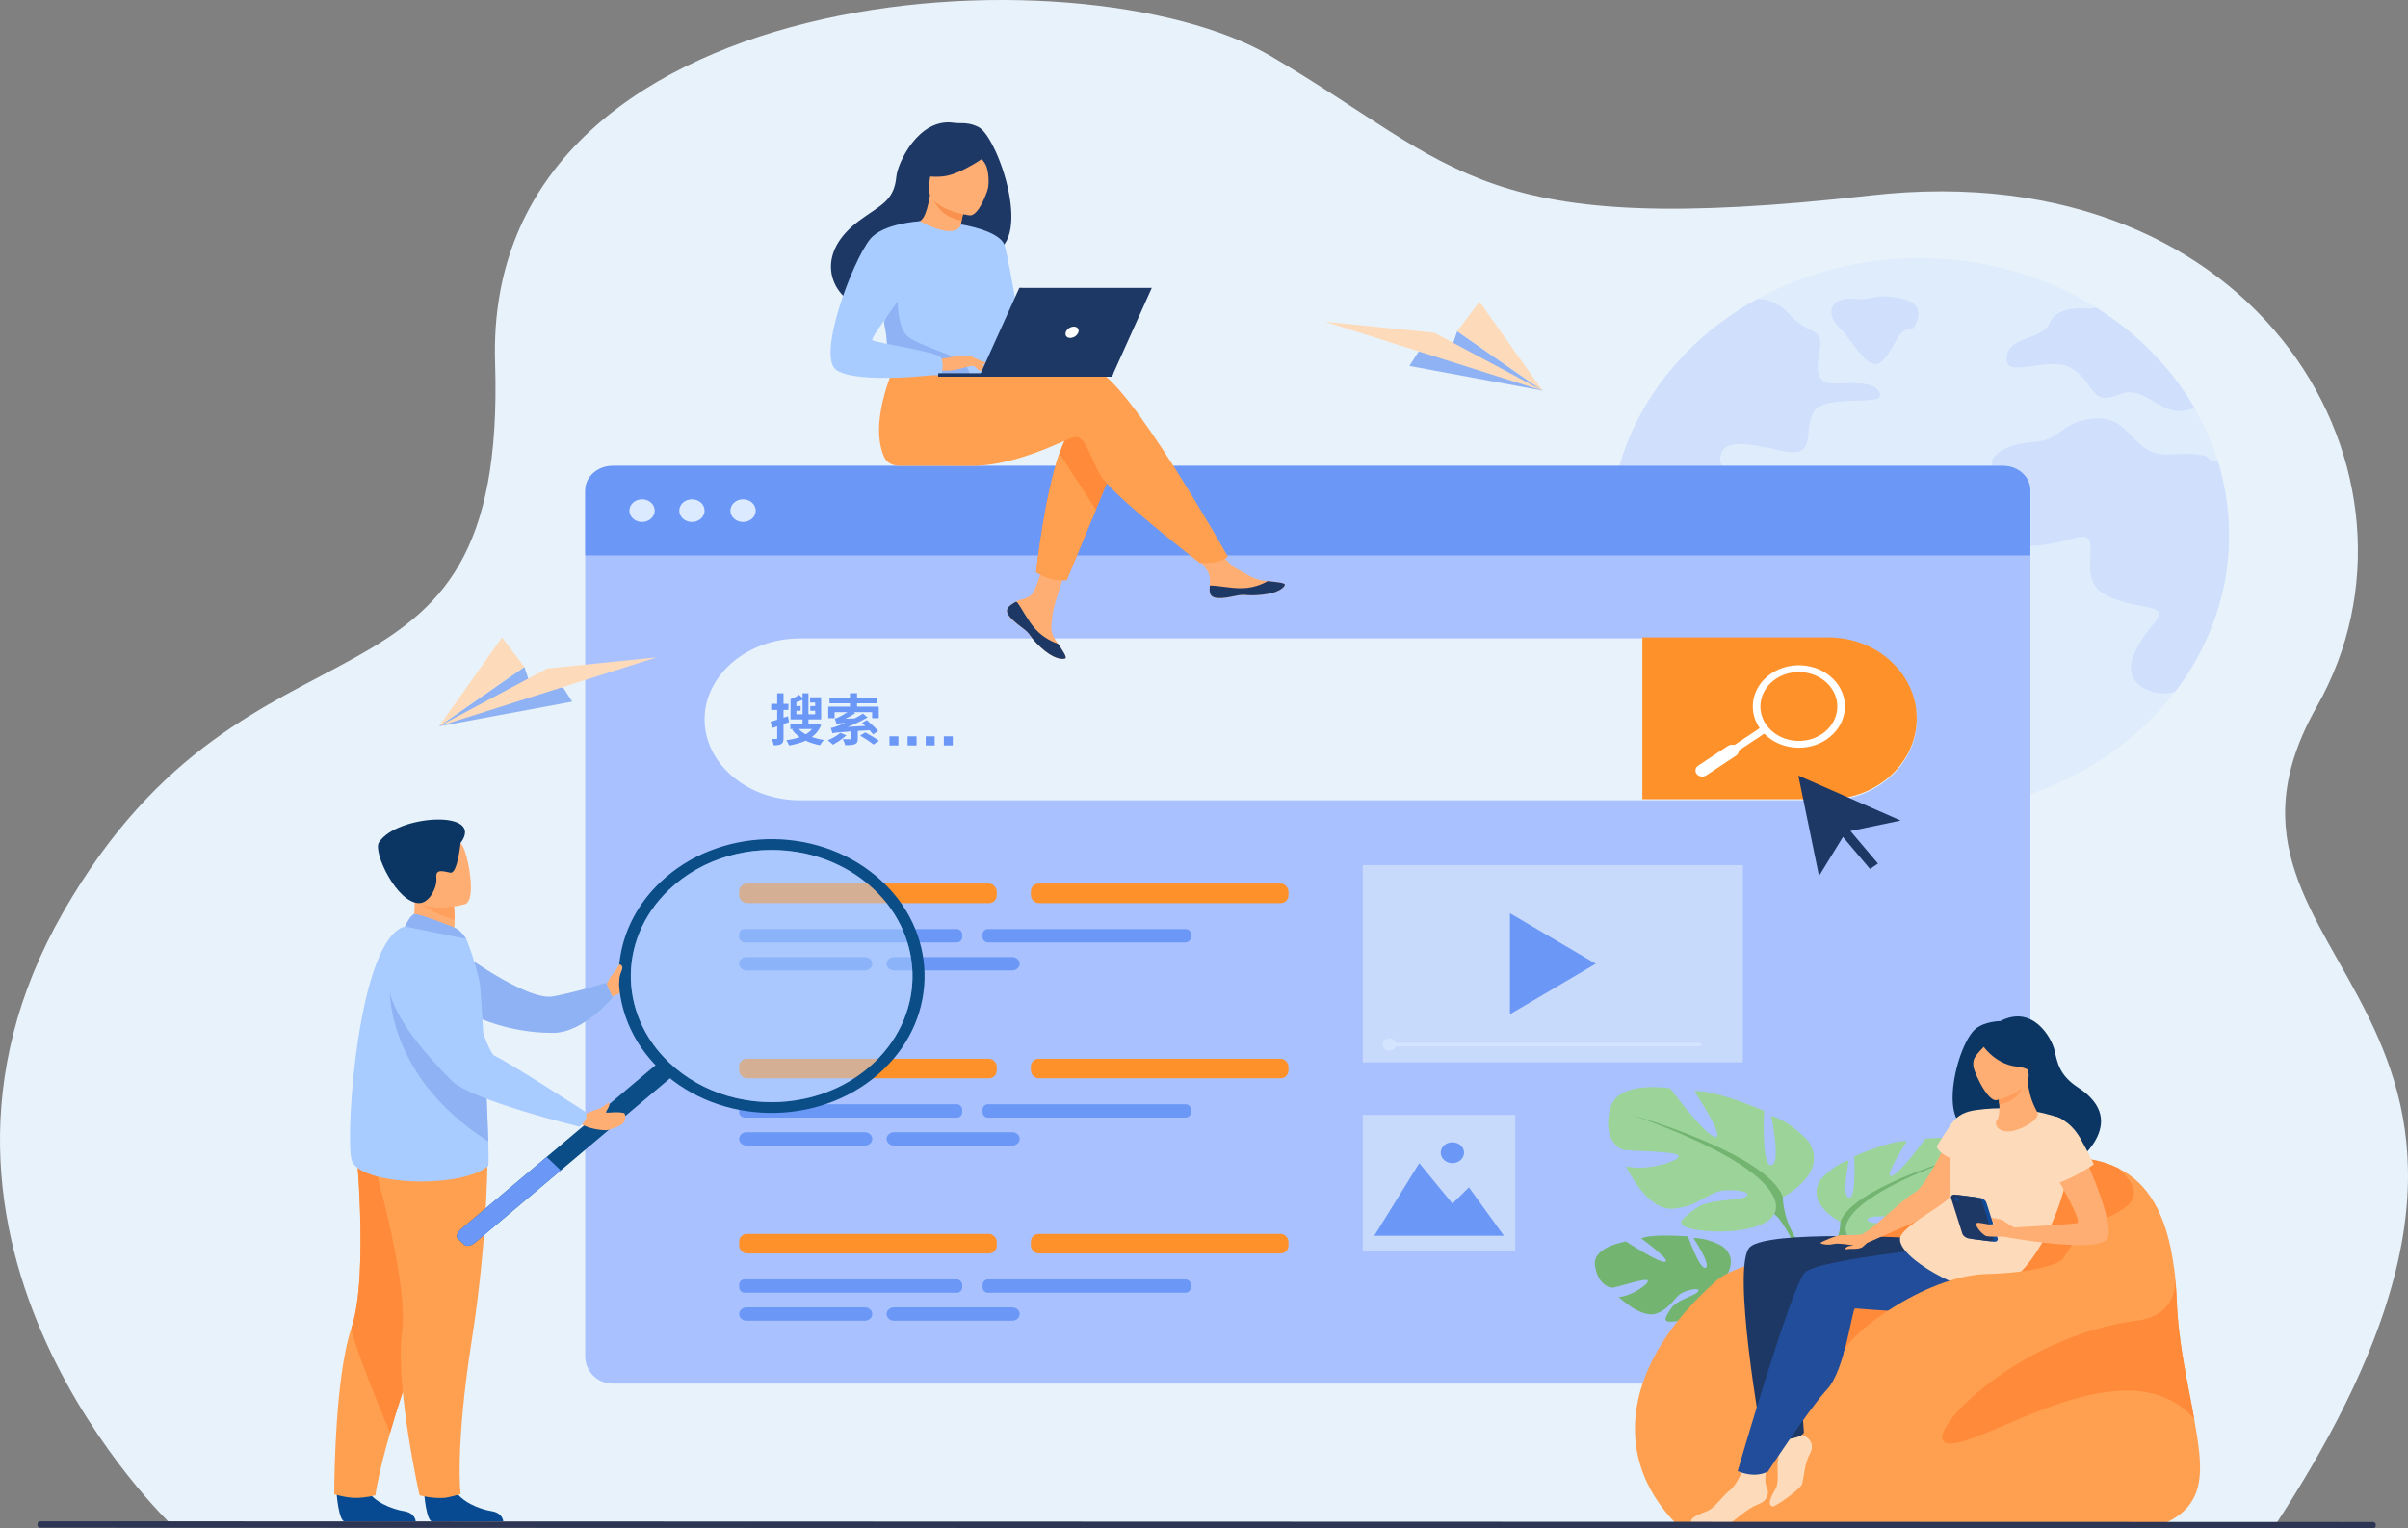 <svg viewBox="0 0 1620 1028" xmlns="http://www.w3.org/2000/svg"><rect x="0" y="0" width="1620" height="1028" fill="#808080" stroke="none"/><g id="a"></g><g id="b"><g id="c"><g><path fill="#e8f2fa" d="M115.25,1025.39s-200.33-189.29-72.75-411.89c127.58-222.59,298.77-110.58,290.58-369.71C324.89-15.33,727-37.47,854.96,37.71c127.96,75.18,139.24,123.59,403.47,93.73,264.23-29.86,387.11,190.7,300.27,343.73-101.43,178.75,204.1,196.07-28.05,550.66l-1415.4-.44Z"></path><g opacity=".4"><path fill="#d3e4ff" d="M1499.58,360.03c0,11.46-1.15,22.69-3.37,33.59-5.32,26.16-16.73,50.41-32.88,71.54-37.52,49.12-100.6,81.35-172.09,81.35-85.04,0-158.19-45.6-190.56-110.98-4.27-8.61-7.84-17.57-10.61-26.82-4.69-15.52-7.18-31.84-7.18-48.68,0-13.62,1.63-26.9,4.73-39.68,.03-.15,.07-.29,.1-.44,8.66-35.35,28.52-66.93,56.08-91.64,7.82-7.01,16.25-13.47,25.24-19.3,4.28-2.78,8.7-5.42,13.22-7.91,31.7-17.46,69.02-27.53,108.98-27.53,5.3,0,10.55,.18,15.75,.53,7.34,.48,14.56,1.31,21.66,2.47,29.89,4.85,57.54,15.4,81.53,30.36h.01c14.94,9.31,28.46,20.33,40.19,32.74,6.16,6.52,11.84,13.42,16.96,20.67,3.19,4.51,6.17,9.14,8.94,13.91,6.64,11.44,11.98,23.58,15.88,36.26,4.84,15.78,7.43,32.4,7.43,49.55Z"></path><g><path fill="#a9c2ff" d="M1220.45,276.56c-8.31,11.79,3.47,32.25-21.47,26.67-24.94-5.58-40.19-8.06-41.57,4.33-1.39,12.41,18.71,12.41,18.71,25.43s-9.01,17.33-22.86,11.14c-13.86-6.19-17.84-15.18-33.95-9.6-16.11,5.58-25.46,1.86-29.1-9.3-.64-1.96-1.54-3.55-2.59-4.88,.03-.15,.07-.29,.1-.44,8.66-35.35,28.52-66.93,56.08-91.64,7.82-7.01,16.25-13.47,25.24-19.3,4.28-2.78,8.7-5.42,13.22-7.91,6.5,.21,14.26,2.42,20.88,9.75,14.55,16.13,24.25,8.06,20.79,26.67-3.47,18.6,2.08,21.09,13.85,20.46,11.77-.62,25.64-.62,27.02,7.44,1.38,8.06-36.03-.62-44.35,11.16Z"></path><path fill="#a9c2ff" d="M1306.71,388.18s-18.36,5.27-23.21-6.2c-4.85-11.47,.69-13.95-15.59-17.36-16.28-3.41-17.67-13.33-28.06-12.09-10.39,1.24-5.2,4.96-17.32,13.02-12.12,8.06-23.21,4.34-22.86,19.22,.35,14.88,18.36,17.21,22,26.98,3.64,9.77-2.6,13.95,5.2,21.39,7.79,7.44,22.34,4.19,15.59,14.42-6.76,10.23-17.15,18.14-11.95,33.95,5.2,15.81,1.56,16.74,10.39,27.91,8.83,11.16,25.98,14.88,28.58,7.44,2.6-7.44-11.95-17.21-7.28-24.65,4.68-7.44,12.47-2.33,15.59-13.49,3.12-11.16,15.76-11.16,16.8-18.91,1.04-7.75-15.24-19.53-9.01-24.5,6.24-4.96,18.71,8.99,28.41-3.41,9.7-12.4,3.12-22.33,13.16-34.11,10.05-11.78-13.51-16.43-20.44-9.61Z"></path><path fill="#a9c2ff" d="M1499.58,360.03c0,11.46-1.15,22.69-3.37,33.59-5.32,26.16-16.73,50.41-32.88,71.54-5.51,1.62-11.13,1.58-16.66-.4-25.98-9.3-6.76-34.42,3.64-46.98,10.39-12.56-16.11-6.98-35.34-18.6-19.23-11.63,2.08-42.79-17.67-37.67-19.75,5.12-43.65,11.63-55.08-5.58-11.43-17.21,10.39-20,.52-34.42-9.87-14.42,5.72-22.79,25.46-24.19,19.75-1.4,17.15-13.95,41.57-15.81,24.42-1.86,23.9,26.05,50.93,24.19,27.02-1.86,25.81,3.72,25.81,3.72,1.94-.05,3.83,.32,5.64,1.06,4.84,15.78,7.43,32.4,7.43,49.55Z"></path><path fill="#a9c2ff" d="M1476.27,274.22c-22.47,9.79-31.49-16.83-50.7-8.83-19.36,8.06-15.97-7.44-31.21-17.37-15.25-9.92-45.73,8.06-44.35-7.44,1.38-15.5,24.25-11.16,29.1-23.56,4.85-12.4,27.02-9.3,27.02-9.3,1.26-.43,2.61-.71,4.03-.82,0,0,0,0,.01,0,14.94,9.31,28.46,20.33,40.19,32.74,6.16,6.52,11.84,13.42,16.96,20.67,3.19,4.51,6.17,9.14,8.94,13.91Z"></path><path fill="#a9c2ff" d="M1286.97,220.74s11.78-15.21-6.93-19.7c-18.71-4.49-18.36,1.39-32.91,0-14.55-1.39-20.27,8.69-9.35,19.7,10.91,11.01,19.75,32.13,29.62,20.87,9.87-11.26,7.97-19.79,19.57-20.87Z"></path></g></g><path fill="#a9c2ff" d="M1365.97,331.74V912.21c0,10.15-8.19,18.39-18.29,18.39H411.99c-10.1,0-18.29-8.24-18.29-18.39V331.74c0-10.16,8.19-18.39,18.29-18.39h935.69c10.1,0,18.29,8.23,18.29,18.39Z"></path><g><path fill="#6b98f6" d="M1365.97,329.72v43.83H393.7v-43.83c0-9.05,8.19-16.37,18.29-16.37h935.69c10.1,0,18.29,7.32,18.29,16.37Z"></path><g><path fill="#dceaff" d="M423.44,343.45c0-4.21,3.81-7.62,8.51-7.62s8.51,3.41,8.51,7.62-3.81,7.62-8.51,7.62-8.51-3.41-8.51-7.62Z"></path><path fill="#dceaff" d="M456.99,343.45c0-4.21,3.81-7.62,8.51-7.62s8.51,3.41,8.51,7.62-3.81,7.62-8.51,7.62-8.51-3.41-8.51-7.62Z"></path><path fill="#dceaff" d="M491.39,343.45c0-4.21,3.81-7.62,8.51-7.62s8.51,3.41,8.51,7.62-3.81,7.62-8.51,7.62-8.51-3.41-8.51-7.62Z"></path></g></g><rect opacity=".5" fill="#e8f2fa" height="91.78" width="102.55" y="749.89" x="916.85"></rect><g><polygon fill="#6b98f6" points="924.55 831.19 954.84 782.32 977.11 809.51 988.23 798.62 1011.8 831.19 924.55 831.19"></polygon><path fill="#6b98f6" d="M969.27,775.3c0-3.87,3.51-7.02,7.84-7.02s7.84,3.14,7.84,7.02-3.51,7.02-7.84,7.02-7.84-3.14-7.84-7.02Z"></path></g><rect opacity=".5" fill="#e8f2fa" height="132.64" width="255.67" y="581.88" x="916.85"></rect><polygon fill="#6b98f6" points="1015.83 614.22 1015.83 682.18 1073.54 648.2 1015.83 614.22"></polygon><path fill="#e8f2fa" d="M1289.5,483.84c0,14.97-6.68,28.57-17.45,38.44-10.76,9.87-25.61,15.99-41.94,15.99H538.23c-35.31,0-64.21-24.49-64.21-54.43,0-14.97,7.22-28.57,18.86-38.44,11.63-9.87,27.69-15.99,45.34-15.99h691.88c32.67,0,59.39,24.49,59.39,54.42Z"></path><path fill="#ff912b" d="M1289.5,483.13c0,14.97-6.68,28.57-17.45,38.44-10.76,9.87-25.61,15.99-41.94,15.99h-125.2v-108.85h125.2c32.67,0,59.39,24.49,59.39,54.42Z"></path><g><path fill="#fff" d="M1210.26,502.91c-1.54,0-3.09-.1-4.64-.31-8.19-1.09-15.41-4.98-20.33-10.93-10.17-12.29-7.27-29.7,6.47-38.8h0c13.73-9.1,33.18-6.5,43.35,5.79,10.17,12.29,7.27,29.7-6.47,38.8-5.39,3.57-11.79,5.45-18.37,5.45Zm-15.47-46.36c-11.47,7.6-13.9,22.14-5.4,32.41,4.11,4.97,10.15,8.22,16.98,9.13,6.83,.91,13.66-.61,19.22-4.29,11.47-7.6,13.9-22.14,5.4-32.41-8.49-10.27-24.74-12.44-36.21-4.84h0Z"></path><polygon fill="#fff" points="1154.86 514.67 1151.83 511 1185.82 488.48 1188.85 492.15 1154.86 514.67"></polygon><path fill="#fff" d="M1141.53,520.66h0c-1.5-1.81-1.07-4.36,.95-5.71l20.02-13.26c2.02-1.34,4.88-.96,6.37,.85h0c1.5,1.81,1.07,4.36-.95,5.71l-20.02,13.26c-2.02,1.34-4.88,.96-6.37-.85Z"></path></g><g><g><path fill="#ffae73" d="M678.66,408.12c-1.31,1.34-1.47,2.84-.83,4.43,0,0,0,.02,.01,.02,1.19,2.96,5.14,6.26,9.72,9.56,.59,.42,1.11,.81,1.56,1.17,.12,.09,.24,.19,.35,.28,.09,.07,.18,.15,.27,.22,4.27,3.53,2.67,4.34,10.35,11.5,8.76,8.16,14.79,8.31,16.5,7.57,1.45-.63-1.5-4.96-4.76-9.82-.16-.23-.31-.47-.48-.71-.43-.65-.87-1.3-1.3-1.95-3.83-5.85-2.84-8.6-1.93-17.31,.74-7.08,12.32-39.54,12.32-39.54l-16.79-2.59s-5.07,25.85-10.64,29.83c-2.98,2.12-6.31,2.15-9.18,3.72-.2,.11-.4,.22-.6,.34-1.63,.96-3.28,1.96-4.59,3.3Z"></path><path fill="#1e3865" d="M678.66,408.12c-1.31,1.34-1.47,2.84-.83,4.43,0,0,0,.02,.01,.02,1.46,2.95,5.31,6.24,9.74,9.52,.58,.43,1.09,.83,1.54,1.2,.12,.09,.24,.19,.35,.28,.09,.07,.18,.15,.27,.22,4.27,3.53,2.67,4.34,10.35,11.5,8.76,8.16,14.79,8.31,16.5,7.57,1.45-.63-1.5-4.96-4.76-9.82-1.71-.56-9.63-3.44-15.61-10.3-5.08-5.81-8.53-13.21-11.99-17.75-.38-.06-.61-.1-.99-.17-1.63,.96-3.28,1.96-4.59,3.3Z"></path><path fill="#ffae73" d="M814.03,398.78c1.03,4.64,8.42,3.87,16.67,2.06,8.25-1.8,6.29,.34,18.04-.82,11.75-1.16,15.3-5.08,15.66-6.64,.32-1.39-5.48-1.88-11.71-2.52-.78-.08-1.57-.17-2.36-.25-7.03-.79-12.17-4.85-18.55-8.19-6.05-3.16-15.06-16.03-15.06-16.03l-16.11,1.14s8.45,11.49,11.71,16.49c1.92,2.94,1.82,6.82,1.58,9.82-.13,1.63-.24,3.3,.12,4.93Z"></path><path fill="#1e3865" d="M830.7,400.84c8.25-1.8,6.29,.34,18.04-.82,11.75-1.16,15.3-5.08,15.66-6.64,.32-1.39-5.48-1.88-11.71-2.52l-.06,.11s-7.05,4.47-16.82,4.67c-7.97,.17-16.41-1.88-21.91-1.8-.13,1.63-.24,3.3,.12,4.93,1.03,4.64,8.42,3.87,16.67,2.06Z"></path><path fill="#ff8a3a" d="M752.34,306.58l-15.07,36.26-19.68,47.34s-5.33,.46-10.44-.86c-4.7-1.22-10.1-4.4-10.1-4.4,0,0,5.48-50.84,15.67-80.02,2.61-7.49,5.54-13.55,8.77-16.96,15.79-16.69,30.85,18.64,30.85,18.64Z"></path><path fill="#ffa051" d="M737.05,248.98c-8.57-2.48-30.93-.05-55.19,3.87-6.7,1.08-13.46-1.66-16.99-6.87h0l-61.04-4.29s-20.16,39.98-9.14,65.46c1.62,3.74,5.18,6.08,10.67,6.16h0s36.89,.06,48.68,.06c30.36,0,64.25-18.66,68.64-19.44,7.18-1.28,10.04,11.56,17.21,25.05,7.17,13.49,67.43,59.75,67.43,59.75,0,0,9.26,.09,13.09-1.2,4.12-1.38,5.62-3.17,5.62-3.17,0,0-66.74-118.96-88.99-125.39Z"></path><path fill="#1e3865" d="M658.45,85.54c-4.53-2.42-8.95-2.79-11.66-2.72-1.88,.05-3.77-.06-5.63-.31-23.3-3.06-37.34,27.22-38.16,36.37-1.52,16.8-11.45,19.36-25.43,29.88-28.04,21.09-19.83,45.61-4.5,54.73,9.19,5.47,25.4,0,25.4,0,.23,.14,44.34-22.05,66.08-32.76,32.59-4.14,6.99-78.22-6.09-85.2Z"></path><path fill="#ffae73" d="M646.33,161.62c.1,.06-10.7,3.35-17.91,.49-6.79-2.69-11.93-12.68-11.82-12.69,3.09-.13,6.48-2.54,9.1-18.4l1.31,.42,22.11,7.13s-1.6,6.35-2.64,12.39c-.87,5.08-1.35,9.94-.14,10.66Z"></path><path fill="#f9924f" d="M649.11,138.57s-.88,3.43-2.17,9.83c-12.7-2.05-18.15-10.81-19.93-16.95l22.11,7.13Z"></path><path fill="#ffae73" d="M652.4,144.87s-30.25-3.64-27.42-20.47c2.82-16.82,.82-28.63,20.25-27.01,19.43,1.61,22.1,8.54,22.68,14.36,.58,5.82-7.57,33.63-15.51,33.12Z"></path><path fill="#1e3865" d="M666.81,102.53s-19.37,14.93-32.54,16.13c-13.17,1.2-18.16-2.59-18.16-2.59,0,0,7.77-5.77,12.44-15.08,1.38-2.74,4.29-4.63,7.64-4.88,9.41-.72,27.23-1.05,30.62,6.42Z"></path><path fill="#1e3865" d="M654.71,101.19s6.48,5.61,8.51,9.77c1.97,4.01,2.55,13.61,.98,17.42,0,0,10.1-17.56,4.39-26.1-6.06-9.05-13.89-1.09-13.89-1.09Z"></path><path fill="#a8ccff" d="M671.78,201.51c-.94,54.8-.27,43.35-6.97,48.55-1.61,1.25-6.15,2-12.12,2.35-18.78,1.11-51.78-1.67-53.03-4.78-4.33-10.75-1.27-14.08-4.87-30.54-.38-1.75-.84-3.64-1.39-5.71-3.01-11.3-5.94-15.15,4.76-33.3,9.7-16.44,19.77-29.78,20.68-29.3,25.57,13.59,27.63,2.18,27.63,2.18,0,0,25.78,23.81,25.32,50.54Z"></path><path fill="#ffa051" d="M737.27,342.84l-19.68,47.34s-5.33,.46-10.44-.86c-4.7-1.22-10.1-4.4-10.1-4.4,0,0,5.48-50.84,15.67-80.02l24.54,37.94Z"></path><path fill="#a8ccff" d="M646.47,150.96s26.31,4,29.4,14.14c3.09,10.14,13.23,71.69,13.23,71.69,0,0-7.42,6.48-13.6,.95-6.18-5.53-19.42-57.59-19.42-57.59l-9.6-29.19Z"></path><path fill="#8eb2f3" d="M652.69,252.41c-18.78,1.11-51.78-1.67-53.03-4.78-4.33-10.75-1.27-14.08-4.87-30.54l9.06-22.82s-1.51,25.42,6.86,32.1c8.36,6.69,34.28,12.92,38.35,18.5,1.96,2.68,3.25,5.37,3.63,7.53Z"></path><path fill="#ffae73" d="M631.19,241.71s18.52-3.69,21.51-2.21c2.99,1.47,10.29,6.83,11.2,8.7,.91,1.86-6.65-1.42-9.11-2.01-1.59-.38-5.79,.92-7.87,1.54-8.74,2.61-14.1,1.26-14.1,1.26l-1.63-7.28Z"></path><path fill="#a8ccff" d="M618.82,148.78s-24.87,1.36-33.49,12.11c-12.13,15.13-36.19,79.6-22.42,88.2,15.51,9.69,70.62,2.56,70.62,2.56,0,0,1.84-7.67-.71-11.38-2.55-3.71-44.01-9.72-45.92-11.43-1.91-1.71,23.93-33.39,23.94-38.53,0-5.14,7.98-41.52,7.98-41.52Z"></path><path fill="#ffae73" d="M653.59,244.11s3.88,4.48,5.15,5.02c1.27,.54,2.09,.4,2.09,.4l-2.61-4.21-4.63-1.21Z"></path><path fill="#ffae73" d="M652.7,239.5l11.28,4.91s-.48,.7-1.87,.65c-1.39-.06-4.89-1.21-4.89-1.21l-4.52-4.35Z"></path></g><g><polygon fill="#1e3865" points="749.05 251.05 631.18 251.02 631.18 253.35 748 253.38 749.05 251.05"></polygon><polygon fill="#1e3865" points="658.74 253.36 748 253.38 774.88 193.63 685.76 193.6 658.74 253.36"></polygon><path fill="#fff" d="M725.48,223.49c.67-2.1-.68-3.8-3.03-3.8-2.35,0-4.8,1.7-5.47,3.8-.67,2.1,.68,3.8,3.03,3.8,2.35,0,4.8-1.7,5.47-3.8Z"></path></g></g><rect fill="#ff912b" ry="5.23" rx="5.23" height="13.16" width="173.31" y="594.28" x="497.26"></rect><g><path fill="#6b98f6" d="M581.8,652.69h-79.52c-2.77,0-5.02-2.01-5.02-4.49h0c0-2.48,2.25-4.49,5.02-4.49h79.52c2.77,0,5.02,2.01,5.02,4.49h0c0,2.48-2.25,4.49-5.02,4.49Z"></path><g><rect fill="#6b98f6" ry="3.57" rx="3.57" height="8.98" width="150.09" y="624.88" x="497.26"></rect><path fill="#6b98f6" d="M664.6,624.88h133.02c1.97,0,3.57,1.6,3.57,3.57v1.84c0,1.97-1.6,3.57-3.57,3.57h-133.02c-1.97,0-3.57-1.6-3.57-3.57v-1.84c0-1.97,1.6-3.57,3.57-3.57Z"></path><path fill="#6b98f6" d="M680.98,652.69h-79.52c-2.77,0-5.02-2.01-5.02-4.49h0c0-2.48,2.25-4.49,5.02-4.49h79.52c2.77,0,5.02,2.01,5.02,4.49h0c0,2.48-2.25,4.49-5.02,4.49Z"></path></g></g><rect fill="#ff912b" ry="5.23" rx="5.23" height="13.16" width="173.31" y="594.28" x="693.51"></rect><rect fill="#ff912b" ry="5.23" rx="5.23" height="13.16" width="173.31" y="829.92" x="497.26"></rect><g><path fill="#6b98f6" d="M581.8,888.33h-79.52c-2.77,0-5.02-2.01-5.02-4.49h0c0-2.48,2.25-4.49,5.02-4.49h79.52c2.77,0,5.02,2.01,5.02,4.49h0c0,2.48-2.25,4.49-5.02,4.49Z"></path><g><rect fill="#6b98f6" ry="3.57" rx="3.57" height="8.98" width="150.09" y="860.52" x="497.26"></rect><path fill="#6b98f6" d="M664.6,860.52h133.02c1.97,0,3.57,1.6,3.57,3.57v1.84c0,1.97-1.6,3.57-3.57,3.57h-133.02c-1.97,0-3.57-1.6-3.57-3.57v-1.84c0-1.97,1.6-3.57,3.57-3.57Z"></path><path fill="#6b98f6" d="M680.98,888.33h-79.52c-2.77,0-5.02-2.01-5.02-4.49h0c0-2.48,2.25-4.49,5.02-4.49h79.52c2.77,0,5.02,2.01,5.02,4.49h0c0,2.48-2.25,4.49-5.02,4.49Z"></path></g></g><rect fill="#ff912b" ry="5.23" rx="5.23" height="13.16" width="173.31" y="829.92" x="693.51"></rect><rect fill="#ff912b" ry="5.23" rx="5.23" height="13.16" width="173.31" y="712.1" x="497.26"></rect><g><path fill="#6b98f6" d="M581.8,770.51h-79.52c-2.77,0-5.02-2.01-5.02-4.49h0c0-2.48,2.25-4.49,5.02-4.49h79.52c2.77,0,5.02,2.01,5.02,4.49h0c0,2.48-2.25,4.49-5.02,4.49Z"></path><g><rect fill="#6b98f6" ry="3.57" rx="3.57" height="8.98" width="150.09" y="742.7" x="497.26"></rect><path fill="#6b98f6" d="M664.6,742.7h133.02c1.97,0,3.57,1.6,3.57,3.57v1.84c0,1.97-1.6,3.57-3.57,3.57h-133.02c-1.97,0-3.57-1.6-3.57-3.57v-1.84c0-1.97,1.6-3.57,3.57-3.57Z"></path><path fill="#6b98f6" d="M680.98,770.51h-79.52c-2.77,0-5.02-2.01-5.02-4.49h0c0-2.48,2.25-4.49,5.02-4.49h79.52c2.77,0,5.02,2.01,5.02,4.49h0c0,2.48-2.25,4.49-5.02,4.49Z"></path></g></g><rect fill="#ff912b" ry="5.23" rx="5.23" height="13.16" width="173.31" y="712.1" x="693.51"></rect><g><path fill="#ffae73" d="M408.13,661.89s1.82-3.66,2.99-5.39c1.18-1.73,6.21-6.81,7.06-5.66,.86,1.15,4.28,8.88,2.46,11.05-1.82,2.17,.12,5.93-8.93,8.22l-3.59-8.22Z"></path><path fill="#8eb2f3" d="M307.6,638.79s46.31,34.6,64.36,31.39c14.12-2.5,35.79-9.15,35.79-9.15l4.33,9.92s-19.43,23.59-39.69,23.75c-31.67,.24-55.07-12.27-55.07-12.27l-9.72-43.64Z"></path><path fill="#074a92" d="M226.39,1003.71s1.34,19.41,5.54,19.69c.56,.04,21.28,.04,21.28,.04l26.45-.14s-.17-5.7-7.9-6.91c-7.73-1.21-20.67-6.07-25.36-15.22-4.93-9.62-20.01,2.54-20.01,2.54Z"></path><path fill="#ffa051" d="M224.87,1005.06s8.04,2.41,14.32,2.41c7,0,13.37-1.71,13.37-1.71,0,0,1.51-13.1,9.84-41.97,4.37-15.13,10.6-34.59,19.48-58.77,24.53-66.82,32-105.91,32.68-109.61,.04-.19,.05-.29,.05-.29l-.08-.03-75.43-29.64s9.32,92.09-2.57,127.44c-1.67,4.94-3.09,10.7-4.32,16.93-7.51,38.4-7.34,95.24-7.34,95.24Z"></path><path fill="#ff8a3a" d="M262.39,963.78c4.37-15.13,10.6-34.59,19.48-58.77,24.53-66.82,32-105.91,32.68-109.61,0-.11-.01-.21-.03-.32l-75.43-29.64s9.32,92.09-2.57,127.44c-1.67,4.94,25.87,70.9,25.87,70.9Z"></path><path fill="#074a92" d="M285.3,1003.71s1.34,19.41,5.54,19.69c.56,.04,21.28,.04,21.28,.04l26.45-.14s-.17-5.7-7.9-6.91c-7.73-1.21-20.67-6.07-25.36-15.22-4.93-9.62-20.01,2.54-20.01,2.54Z"></path><path fill="#ffa051" d="M328.07,767.61s.98,59.68-10.56,132.95c-11.54,73.27-7.63,104.37-7.63,104.37,0,0-7.93,2.3-11.12,2.53-8.15,.59-16.5-1.71-16.5-1.71,0,0-16.51-73.3-11.78-109.97,4.73-36.67-22.61-125.85-22.61-125.85l80.2-2.33Z"></path><path fill="#ffae73" d="M274.58,627.96l14.72,8.64,13.41-3.39c2.45-3.13,3.1-9.16,3.14-14.39,.04-5.19-.53-9.58-.53-9.58l-19.86-7.85-7.41-2.92c.02,.1,.58,5.45,.66,6.23,1.38,13.86-4.12,23.27-4.12,23.27Z"></path><path fill="#a8ccff" d="M328.41,784.2c-18.33,15.84-87.68,13.17-91.96-4.28-4.27-17.45,4.66-148.54,35.97-156.78,6.5-1.71,41.23,8.34,41.23,8.34,0,0,5.45,12.76,9.02,29.01,.69,3.16,2.72,36.66,4.23,68,.71,14.66,1.3,28.85,1.61,39.24,.28,9.73,.29,16.12-.1,16.47Z"></path><path fill="#ffa05e" d="M280.19,604.93c4.03,6.1,18.17,11.44,25.66,13.88,.04-5.19-.53-9.58-.53-9.58l-19.86-7.85c-4.39-.05-7.07,.83-5.27,3.55Z"></path><path fill="#ffae73" d="M312.82,608.15s-32.01,8.94-37.92-8.99c-5.91-17.93-14.02-28.85,6.16-35.31,20.19-6.46,26.43-.68,30.03,4.88,3.6,5.55,9.9,36.64,1.73,39.42Z"></path><path fill="#0b3563" d="M309.84,567s-2.04,20.86-6.86,19.95c-4.82-.91-10.13-2.84-9.42,3.45,.71,6.29-4.69,17.07-11.64,17.04-14.91-.05-31.1-34.29-27.02-40.78,11.77-18.73,71.96-22.51,54.94,.34Z"></path><path fill="#8eb2f3" d="M305.13,623.6c-.41-.16-23.83-9.56-26.57-8.75-2.74,.81-6.15,8.3-6.15,8.3l41.23,8.34s-3.25-5.91-8.51-7.89Z"></path><g><path fill="#0b4d87" d="M450.9,725.13l-131.25,110.61c-2.57,2.17-5.82,2.86-7.21,1.53l-4.43-4.21c-1.39-1.32-.43-4.18,2.15-6.35l131.25-110.61c2.57-2.17,5.82-2.86,7.21-1.54l4.43,4.21c1.39,1.32,.43,4.18-2.15,6.35Z"></path><path fill="#6b98f6" d="M377.24,787.2l-57.6,48.54c-2.57,2.17-5.82,2.86-7.21,1.53l-4.43-4.21c-1.39-1.32-.43-4.18,2.15-6.35l57.6-48.54,9.49,9.03Z"></path><path fill="#0b4d87" d="M420.73,683.36c5.04,14.86,14.37,28.78,27.92,40.19,41.38,34.84,106.49,33.06,145.42-3.97,38.42-36.55,36.99-93.77-2.83-128.76-.53-.47-1.07-.94-1.62-1.39-41.37-34.84-106.48-33.08-145.4,3.96-26.19,24.91-33.87,59.43-23.49,89.96Zm29.4-84.98c22.65-21.56,54.94-30.15,85.25-25.45,17.67,2.74,34.65,9.98,48.68,21.79,38.11,32.09,39.94,85.76,4.08,119.88-13.2,12.56-29.66,20.71-47.1,24.41-29.94,6.34-62.75-.46-86.83-20.75-38.11-32.09-39.95-85.76-4.08-119.88Z"></path><g opacity=".5"><path fill="#accefc" d="M588.15,714.61c-13.2,12.56-29.67,20.71-47.1,24.41-29.94,6.34-62.75-.47-86.84-20.75-38.11-32.09-39.94-85.77-4.08-119.88,22.66-21.55,54.94-30.14,85.25-25.45,17.67,2.73,34.66,9.98,48.68,21.79,38.11,32.09,39.94,85.77,4.08,119.88Z"></path></g></g><path fill="#8eb2f3" d="M328.51,767.73c-72.32-46.13-66.31-107.68-66.31-107.68,26.43,13.34,52.66,42.85,64.7,68.44,.71,14.66,1.3,28.85,1.61,39.24Z"></path><g><path fill="#ffae73" d="M399.89,746.73c5.1-1.05,8.52-4.5,9.24-5.11,0,0,2.17,.13-.36,4.29-.21,.35-.68,1.24-1.04,1.87-.15,.26,.06,.56,.38,.58,2.94,.2,5.9-.84,11.57,.22,.78,.15,1.01,1.82,.98,2.54-.05,1.21,.05,2.57-1.52,4.42-.91,1.08-3.46,2.24-9.14,4.28-2.16,.78-8.35,.19-14.14-1.59l-4.63-1.92,1.44-7.7,1.16,.22c1.85,.35,4.13-1.67,6.06-2.09Z"></path><path fill="#a8ccff" d="M284.65,631.49s-64.98,11.07,19.12,95.3c13.45,13.47,86.12,31.01,86.12,31.01,0,0,7.37-5.61,3.65-10.16,0,0-50.03-32.52-61.04-37.69-4.95-2.33-19.22-51.91-27.29-63.85-8.07-11.94-20.55-14.62-20.55-14.62Z"></path></g><path fill="#ffae73" d="M409.89,662.91s2.13-3.64,2.54-5.55c.41-1.92,3.09-7.51,4.19-8.5,.44-.39,1.9,.12,2.07,1.81,.07,.74-.33,2.08-1.04,3.68-1.16,2.6-.97,6.13-1.38,7.31-1.01,2.93-6.38,1.25-6.38,1.25Z"></path></g><g><polygon fill="#1e3865" points="1278.73 551.89 1241.94 559.55 1223.75 589.18 1209.86 521.66 1278.73 551.89"></polygon><polygon fill="#1e3865" points="1263.43 580.81 1258.07 584.44 1234.57 556.69 1239.93 553.05 1263.43 580.81"></polygon></g><g><g><g><path fill="#73b471" d="M1157.43,863.97s15.21-15.98,.85-26.07c0,0-10.48-5.64-19.01-5.16,0,0,12.15,18.11,8.25,19.93-3.9,1.82-11.92-21.05-11.92-21.05,0,0-23.82-2-31.47,1.32,0,0,20.41,14.85,16.12,15.75-4.28,.9-26.32-13.67-26.32-13.67,0,0-22.15,3.44-20.93,15.54,1.22,12.1,8.87,15.81,12.23,15.48,3.36-.33,22.97-7.1,23.4-4.64,.44,2.46-11.35,10.54-19.63,10.94,0,0,15.68,15.38,26.05,10.9,10.37-4.48,11.23-11.54,17.69-14.2,6.46-2.66,11.99-2.67,9.33,.03-2.66,2.71-14.37,5.36-18.05,11.23-3.68,5.87-6.99,9.83,3.75,8.36,10.74-1.48,28.18-8.56,28.92-16.62l.74-8.06Z"></path><g><path fill="#73b471" d="M1083.89,850.85s60.19-2.25,73.53,13.12c0,0,2.97,7.87,12.04,15.02l1.42,3.44s-10.47-9.81-14.2-10.4c0,0,5.77-19.11-72.8-21.18Z"></path><path fill="#73b471" d="M1169.47,878.99s12.95,8.52,13.9,23.79l-2.34,.19s-4.18-15.79-11.66-21.95c-7.48-6.16,.1-2.04,.1-2.04Z"></path></g></g><g><path fill="#9bd399" d="M1238.13,821.81s-24.33-12.1-13.05-28.66c0,0,9.03-10.17,18.74-12.81,0,0-5.09,24.65,.09,25.21,5.18,.57,3.46-27.83,3.46-27.83,0,0,25.54-11.09,35.58-10.24,0,0-15.78,24.1-10.6,23.51,5.18-.59,22.9-24.99,22.9-24.99,0,0,26.21-4.42,30.47,9.48,4.26,13.9-2.52,20.87-6.4,21.75-3.88,.88-28.82,.66-28.16,3.56,.66,2.9,17.51,7.49,26.89,4.85,0,0-10.28,22.92-23.88,21.8-13.6-1.12-17.84-8.64-26.26-9.2-8.42-.56-14.57,1.49-10.35,3.51,4.22,2.02,18.46,.61,25.28,5.77,6.82,5.15,12.33,8.33-.29,10.68-12.62,2.35-35.29,.97-39.85-7.71l-4.56-8.68Z"></path><g><path fill="#73b471" d="M1313.75,779.86s-67.93,19.9-75.62,41.95c0,0,.36,9.85-6.4,21.18l.02,4.35s7.07-14.8,10.95-16.84c0,0-15.29-19.09,71.06-50.63Z"></path><path fill="#73b471" d="M1231.73,842.98s-10.44,14.28-4.4,31.62l2.7-.66s-2.69-19.1,2.77-28.73c5.45-9.63-1.07-2.23-1.07-2.23Z"></path></g></g><g><path fill="#9bd399" d="M1199.44,805.13s31.95-16.14,16.94-37.87c0,0-12-13.34-24.82-16.74,0,0,6.94,32.45,.12,33.24-6.83,.78-4.83-36.66-4.83-36.66,0,0-33.77-14.42-47-13.24,0,0,21.03,31.65,14.19,30.9-6.83-.75-30.42-32.77-30.42-32.77,0,0-34.59-5.63-40.08,12.72-5.48,18.35,3.51,27.5,8.64,28.63,5.13,1.13,37.99,.66,37.15,4.48-.84,3.82-23.01,10-35.4,6.6,0,0,13.77,30.14,31.69,28.56,17.92-1.58,23.43-11.53,34.53-12.32,11.09-.79,19.21,1.86,13.67,4.55-5.54,2.69-24.33,.95-33.27,7.79-8.94,6.85-16.18,11.07,.48,14.08,16.66,3.01,46.53,1.01,52.46-10.46l5.94-11.48Z"></path><g><path fill="#73b471" d="M1099.37,750.4s89.73,25.72,100.07,54.73c0,0-.38,12.99,8.63,27.86l.02,5.73s-9.46-19.46-14.59-22.12c0,0,19.97-25.27-94.14-66.21Z"></path><path fill="#73b471" d="M1208.07,832.99s13.89,18.75,6.09,41.64l-3.56-.84s3.36-25.2-3.91-37.85c-7.28-12.65,1.38-2.95,1.38-2.95Z"></path></g></g></g><g><path fill="#ffa051" d="M1455.73,1024.89h-328.08c-45.74-46.83-33.66-110.1,27.05-163.46,7.63-6.71,22.28-11.47,38.07-14.83,29.1-6.19,62.11-7.61,62.37-7.73,.1-.03,17.44-12.62,27.88-23.93,32.43-35.13,60.01-32.12,60.01-32.12,33.05-5.76,61.24-7.45,82.14,2.97t0,.01c19.36,9.66,32.47,29.72,37.37,66.58,.93,6.97,1.57,14.54,1.9,22.76,1.2,29.91,7.79,56.52,11.7,79.05,0,0,0,0,0,0,5.67,32.64,9.67,57.46-20.41,70.69Z"></path><path fill="#ff8a3a" d="M1408.79,823.37c-20.05,9.78-22.27,41.99-53.66,50.3-31.39,8.32-84.67,7.56-114.89,36.9-29.16,28.31-61.31-43.71-47.47-63.97,29.1-6.19,62.11-7.61,62.37-7.73,.1-.03,17.44-12.62,27.88-23.93,32.43-35.13,60.01-32.12,60.01-32.12,33.05-5.76,61.24-7.45,82.14,2.97t0,.01c23.02,21.29,3.67,27.79-16.38,37.57Z"></path><g><path fill="#fddbba" d="M1191.73,962.63s5.78,13.71,4.58,18.81c-1.2,5.09,.8,14.96-1.51,19.38-2.31,4.42-6.45,10.85-2.45,12.46,1.52,.61,19.1-11.67,20.09-15.29,1-3.61,1.74-14.27,5.1-20.06,3.35-5.79,.51-10.45-4.37-12.56-4.88-2.11-11.72-13.74-11.72-13.74l-9.71,10.99Z"></path><path fill="#1e3865" d="M1285.69,832.63s-95.99-5.3-108.36,6.09c-13.03,12.01,8.2,130.11,8.2,130.11,0,0,26.03,.67,28.08-5.5,0,0-4.89-57.18-.82-67.07,4.06-9.89,1.49-23.58,1.49-23.58,0,0,50.93,6.81,67.09,3.34,16.15-3.47,4.33-43.39,4.33-43.39Z"></path><path fill="#ffae73" d="M1308.95,769.57c0,.07-14.15,29.55-21.05,32.69-6.9,3.14-31.88,28.85-37.24,28.41-5.36-.45,5.53,5.25,5.53,5.25,0,0,44.41-19.39,46.95-20.52,2.54-1.13,15.91-20.83,17.74-30.83,1.83-10-11.93-15-11.93-15Z"></path><path fill="#fddbba" d="M1174.01,985.26s-5.47,13.81-10.06,17.01c-4.59,3.2-10.17,11.89-15.13,13.93-4.95,2.04-12.75,4.56-10.86,8.11,.72,1.34,23,2.11,26.37-.07,3.37-2.18,11.62-9.89,18.35-12.38,6.74-2.49,7.92-7.69,5.71-12.12-2.21-4.43,.95-17.26,.95-17.26l-15.34,2.79Z"></path><path fill="#0b3563" d="M1337.86,756.47c-2.05-2.12,49.93,3.11,56.85,26.88,0,0,39.93-28.17,3.3-51.91-12.68-8.22-13.96-16.99-15.8-25.02-1.84-8.03-14.49-31.1-36.44-19.64,0,0-10.03,.04-16.37,4.97-14.43,11.2-30.17,82.34,8.46,64.72Z"></path><path fill="#214d9a" d="M1327.74,836.8s-104.36,9.53-113.53,19.07c-9.17,9.54-45.17,133.54-45.17,133.54,0,0,10.65,5.31,20.33,.34,0,0,27.6-42.07,39.81-55.28,12.21-13.21,16.77-53.98,18.78-54.39,2.02-.42,67.42,8.15,89.94-7.33,22.52-15.48-10.16-35.94-10.16-35.94Z"></path><path fill="#fddbba" d="M1385.83,752.02s-24.9-9.95-56.46-5.38c-6.45,.93-12.26,2.83-16.87,9.63-6.51,9.61-9.56,14.77-9.56,14.77,0,0,.63,4.45,9.53,7.99-2.42,7.97,2.22,21.88-2.05,27.28-4.27,5.4-30.79,18.79-32.1,26.24-2.4,13.68,45.34,38.46,59.57,35.81,40.96-7.63,68.74-105.87,47.94-116.34Z"></path><path fill="#0b3563" d="M1371.73,723.84s4.91-8.64,5.55-15.74c.46-5.06-4.32-23.28-24.76-18.87,0,0-5.96,1.04-11.26,4.94-4.21,3.1-10.08,9.52-1.12,25.01l2.46,5.28,29.13-.63Z"></path><g><path fill="#ffae73" d="M1343.72,753c-2.07,1.95-1.25,8.44,8.42,7.95,6.35-.32,19.96-7.35,18.68-12.21-.61-2.31-5.49-8.26-6.64-21.96l-1.15,.29-19.38,4.88s.94,5.52,1.41,10.74c.4,4.39-.48,9.5-1.34,10.31Z"></path><path fill="#ff9d5d" d="M1343.64,731.95s.94,5.52,1.41,10.74c11-1.06,16.03-10.47,17.97-15.62l-19.38,4.88Z"></path><path fill="#ffae73" d="M1343.23,739.97s25.36-5.72,21.14-19.8c-4.22-14.08-3.79-24.31-20.17-21.25-16.37,3.06-17.9,9.18-17.76,14.19,.13,5.01,10.08,27.99,16.79,26.86Z"></path><path fill="#0b3563" d="M1332.6,701.35s8.52,14.52,24.59,16.08c9.4,.91,11.98,6.46,11.98,6.46,0,0-2.83-15.85-7.56-25.55,0,0-26.17-6.11-29.02,3.01Z"></path><path fill="#0b3563" d="M1335.51,703.27s-5.55,5.08-7.27,8.65c-2.54,5.3,2.42,16.46,4.46,18.86,0,0-11.81-17.92-7.87-25.68,4.18-8.23,10.67-1.83,10.67-1.83Z"></path></g><path fill="#ffae73" d="M1258.2,834.04s-5.05,4.79-5.66,5.05c-3.34,1.4-7.56,.59-9.6,1.05-2.04,.46-1.69-.68-.18-1.6,1.5-.92,5.2-.56,3.69-.9-1.51-.34-9.68-1.7-12.75-.96-4.87,1.17-8.71-.2-9.01-.65-.3-.44,11.11-5.44,14.37-5.28,3.26,.17,12.64-.24,12.64-.24l6.51,3.53Z"></path><path fill="#ffae73" d="M1394.41,760.84s31.48,63.6,22.74,72.94c-8.68,9.27-69.25-1.99-69.25-1.99l1.87-5.91s44.54-2.44,47.72-3.24c4.56-1.16-22.57-45.76-22.57-45.76l19.5-16.04Z"></path><path fill="#fddbba" d="M1382.67,750.97c.76,.02,10.16,2.78,16.92,14.74,6.64,11.75,9.06,17.46,9.06,17.46,0,0-29.42,20.42-41.13,12.91-11.71-7.51,4.36-45.36,15.15-45.11Z"></path><path fill="#ffae73" d="M1354.96,825.59s-5.06-2.94-7.1-4.54c-2.05-1.6-13.89-2.91-13.89-1.84,0,1.07,6.9,2.53,7.66,3.6,.75,1.07,4.97,5.49,8.56,5.48,3.6,0,4.77-2.7,4.77-2.7Z"></path><g><path fill="#104995" d="M1341.15,835.15l-13.58-1.73c-2.03-.26-4.08-1.77-4.59-3.39l-7.5-23.72c-.51-1.61,.72-2.71,2.75-2.45l13.58,1.73c2.03,.26,4.08,1.77,4.59,3.39l7.5,23.72c.51,1.61-.72,2.71-2.75,2.45Z"></path><path fill="#1e3865" d="M1338.32,834.79l-13.58-1.73c-2.03-.26-4.08-1.77-4.59-3.39l-7.5-23.72c-.51-1.61,.72-2.71,2.75-2.45l13.58,1.73c2.03,.26,4.08,1.77,4.59,3.39l7.5,23.72c.51,1.61-.72,2.71-2.75,2.45Z"></path><path fill="#104995" d="M1314.97,806.53c-.21-.67,.3-1.13,1.14-1.02,.84,.11,1.7,.74,1.91,1.41,.21,.67-.3,1.13-1.14,1.02-.84-.11-1.7-.74-1.91-1.41Z"></path></g><path fill="#ffae73" d="M1347.9,831.79s-9.18,.12-11.49-.37c-2.3-.49-8.19-7.02-6.62-8.66,.99-1.03,6.48,.82,9.09,.81,2.61,0,9.41-3.39,14.05,3.53,.52,.78-5.04,4.69-5.04,4.69Z"></path></g><path fill="#ffa051" d="M1387.31,847.43s-9.89,8.29-51.26,9.48c-41.37,1.19-95.31,42.11-95.81,53.67-.5,11.55,83.3,29.11,84.6,27.45,1.3-1.65,53.14-41.52,53.14-41.52l9.33-49.08Z"></path><path fill="#ff8a3a" d="M1476.14,954.19c-46.03-51.42-140.58,18.68-165.05,16.7-22.5-1.82,43.87-72.11,126.17-82.56,33.27-4.23,25.3-35,25.28-35.95,.93,6.97,1.57,14.54,1.9,22.76,1.2,29.91,7.79,56.52,11.7,79.05Z"></path></g></g><path fill="#2d3554" d="M1596.4,1028l-1569.25-.48c-1.05,0-1.91-.77-1.91-1.71v-.88c0-.94,.86-1.71,1.91-1.71l1569.25,.48c1.05,0,1.91,.77,1.91,1.71v.88c0,.94-.86,1.71-1.91,1.71Z"></path><g><polygon fill="#8eb2f3" points="948.17 246.14 1037.8 262.74 980.33 222.78 976.46 234.34 954.22 236.68 948.17 246.14"></polygon><polygon fill="#fddbba" points="1037.8 262.74 964.96 223.81 891.43 216.37 1037.8 262.74"></polygon><polygon fill="#fddbba" points="980.33 222.78 1037.8 262.74 995.33 202.93 980.33 222.78"></polygon></g><g><polygon fill="#8eb2f3" points="384.93 471.92 295.29 488.52 352.76 448.56 356.63 460.12 378.87 462.46 384.93 471.92"></polygon><polygon fill="#fddbba" points="295.29 488.52 368.13 449.59 441.66 442.15 295.29 488.52"></polygon><polygon fill="#fddbba" points="352.76 448.56 295.29 488.52 337.76 428.71 352.76 448.56"></polygon></g><g><path fill="#6b98f6" d="M598.39,495.24h6.03v6.15h-6.03v-6.15Z"></path><path fill="#6b98f6" d="M610.58,495.24h6.03v6.15h-6.03v-6.15Z"></path><path fill="#6b98f6" d="M622.78,495.24h6.03v6.15h-6.03v-6.15Z"></path><path fill="#6b98f6" d="M634.97,495.24h6.03v6.15h-6.03v-6.15Z"></path><g><path fill="#6b98f6" d="M527.11,487.05v9.35c0,2.1-.34,3.27-1.52,3.98-1.14,.75-2.77,.94-5.12,.9-.15-1.16-.64-3.04-1.21-4.28,1.29,.04,2.54,.04,3,.04s.61-.15,.61-.64v-7.88l-3.37,1.16-1.1-4.28c1.29-.3,2.81-.75,4.47-1.28v-6.61h-4.06v-4.13h4.06v-7.06h4.25v7.06h3.3v4.13h-3.3v5.22l3-.98,.72,3.94-3.72,1.35Zm25.33,.68c-1.4,3.38-3.53,5.97-6.26,8,2.46,.83,5.16,1.5,8.08,1.91-.87,.86-2.01,2.52-2.58,3.57-3.49-.64-6.75-1.65-9.67-3.04-3.3,1.54-7.09,2.55-11.18,3.23-.3-1.05-1.18-2.67-1.86-3.57,3.22-.41,6.29-1.05,9.02-2.03-2.01-1.46-3.75-3.12-5.12-5.03l1.02-.41h-2.16v-3.68h8.19v-2.78h-8.08v-13.67h.04c2.08-.71,4.4-1.88,5.76-2.93l2.27,2.22v-3.23h3.98v14.12h4.51v-2.37h-3.3v-3.15h3.3v-2.37h-3.41v-3.53h7.43v14.91h-8.53v2.78h5.16l.76-.15,2.62,1.2Zm-12.51-7.32v-9.72c-1.33,.64-2.73,1.2-4.17,1.65v2.55h2.88v3.15h-2.88v2.37h4.17Zm-2.58,9.95c1.21,1.35,2.84,2.52,4.7,3.53,1.71-.98,3.15-2.14,4.25-3.53h-8.95Z"></path><path fill="#6b98f6" d="M569.42,494.56c-2.46,2.33-6.18,4.77-9.14,6.31-.8-.83-2.39-2.29-3.37-3,3-1.24,6.41-3.12,8.42-4.99l4.09,1.69Zm7.66-2.93v5.18c0,2.03-.42,3.12-2.05,3.75-1.59,.64-3.72,.68-6.45,.68-.23-1.24-.95-2.97-1.55-4.09,1.97,.07,4.25,.11,4.89,.07,.64-.04,.8-.15,.8-.56v-4.73c-9.82,.68-11.49,.9-12.74,1.31-.15-.71-.68-2.63-1.06-3.6,1.44-.19,2.92-.68,5.12-1.54,.87-.34,2.54-.98,4.55-1.88-4.28,.3-5.23,.45-5.84,.68-.15-.75-.76-2.55-1.14-3.57,.87-.11,1.71-.49,2.84-1.09,.87-.45,3.37-1.69,5.65-3.23h-8.61v4.05h-4.28v-7.77h14.6v-2.25h-13.76v-3.83h13.76v-2.93h4.78v2.93h13.72v3.83h-13.72v2.25h14.6v7.77h-4.47v-4.05h-12.21l.83,.71c-1.97,1.35-4.28,2.59-6.63,3.72l6.22-.23c2.01-1.05,3.94-2.14,5.61-3.27l3.11,2.59c-4.17,2.44-8.76,4.58-13.31,6.38l11.79-.64c-.76-.71-1.52-1.39-2.2-1.99l3.18-1.95c2.58,2.18,5.99,5.29,7.66,7.4l-3.41,2.22c-.57-.83-1.44-1.76-2.43-2.82l-7.85,.49Zm5.04,1.01c2.88,1.5,7.01,3.91,9.21,5.59l-3.72,2.52c-1.9-1.65-5.91-4.24-8.95-5.93l3.45-2.18Z"></path></g></g><g><path fill="#d3e4ff" d="M930.14,702.56c0-2.27,2.05-4.11,4.59-4.11s4.59,1.84,4.59,4.11-2.05,4.11-4.59,4.11-4.59-1.84-4.59-4.11Z"></path><path fill="#d3e4ff" d="M1143.5,703.67h-207.54c-.68,0-1.24-.5-1.24-1.11h0c0-.61,.55-1.11,1.24-1.11h207.54c.68,0,1.24,.5,1.24,1.11h0c0,.61-.55,1.11-1.24,1.11Z"></path></g></g></g></g></svg>